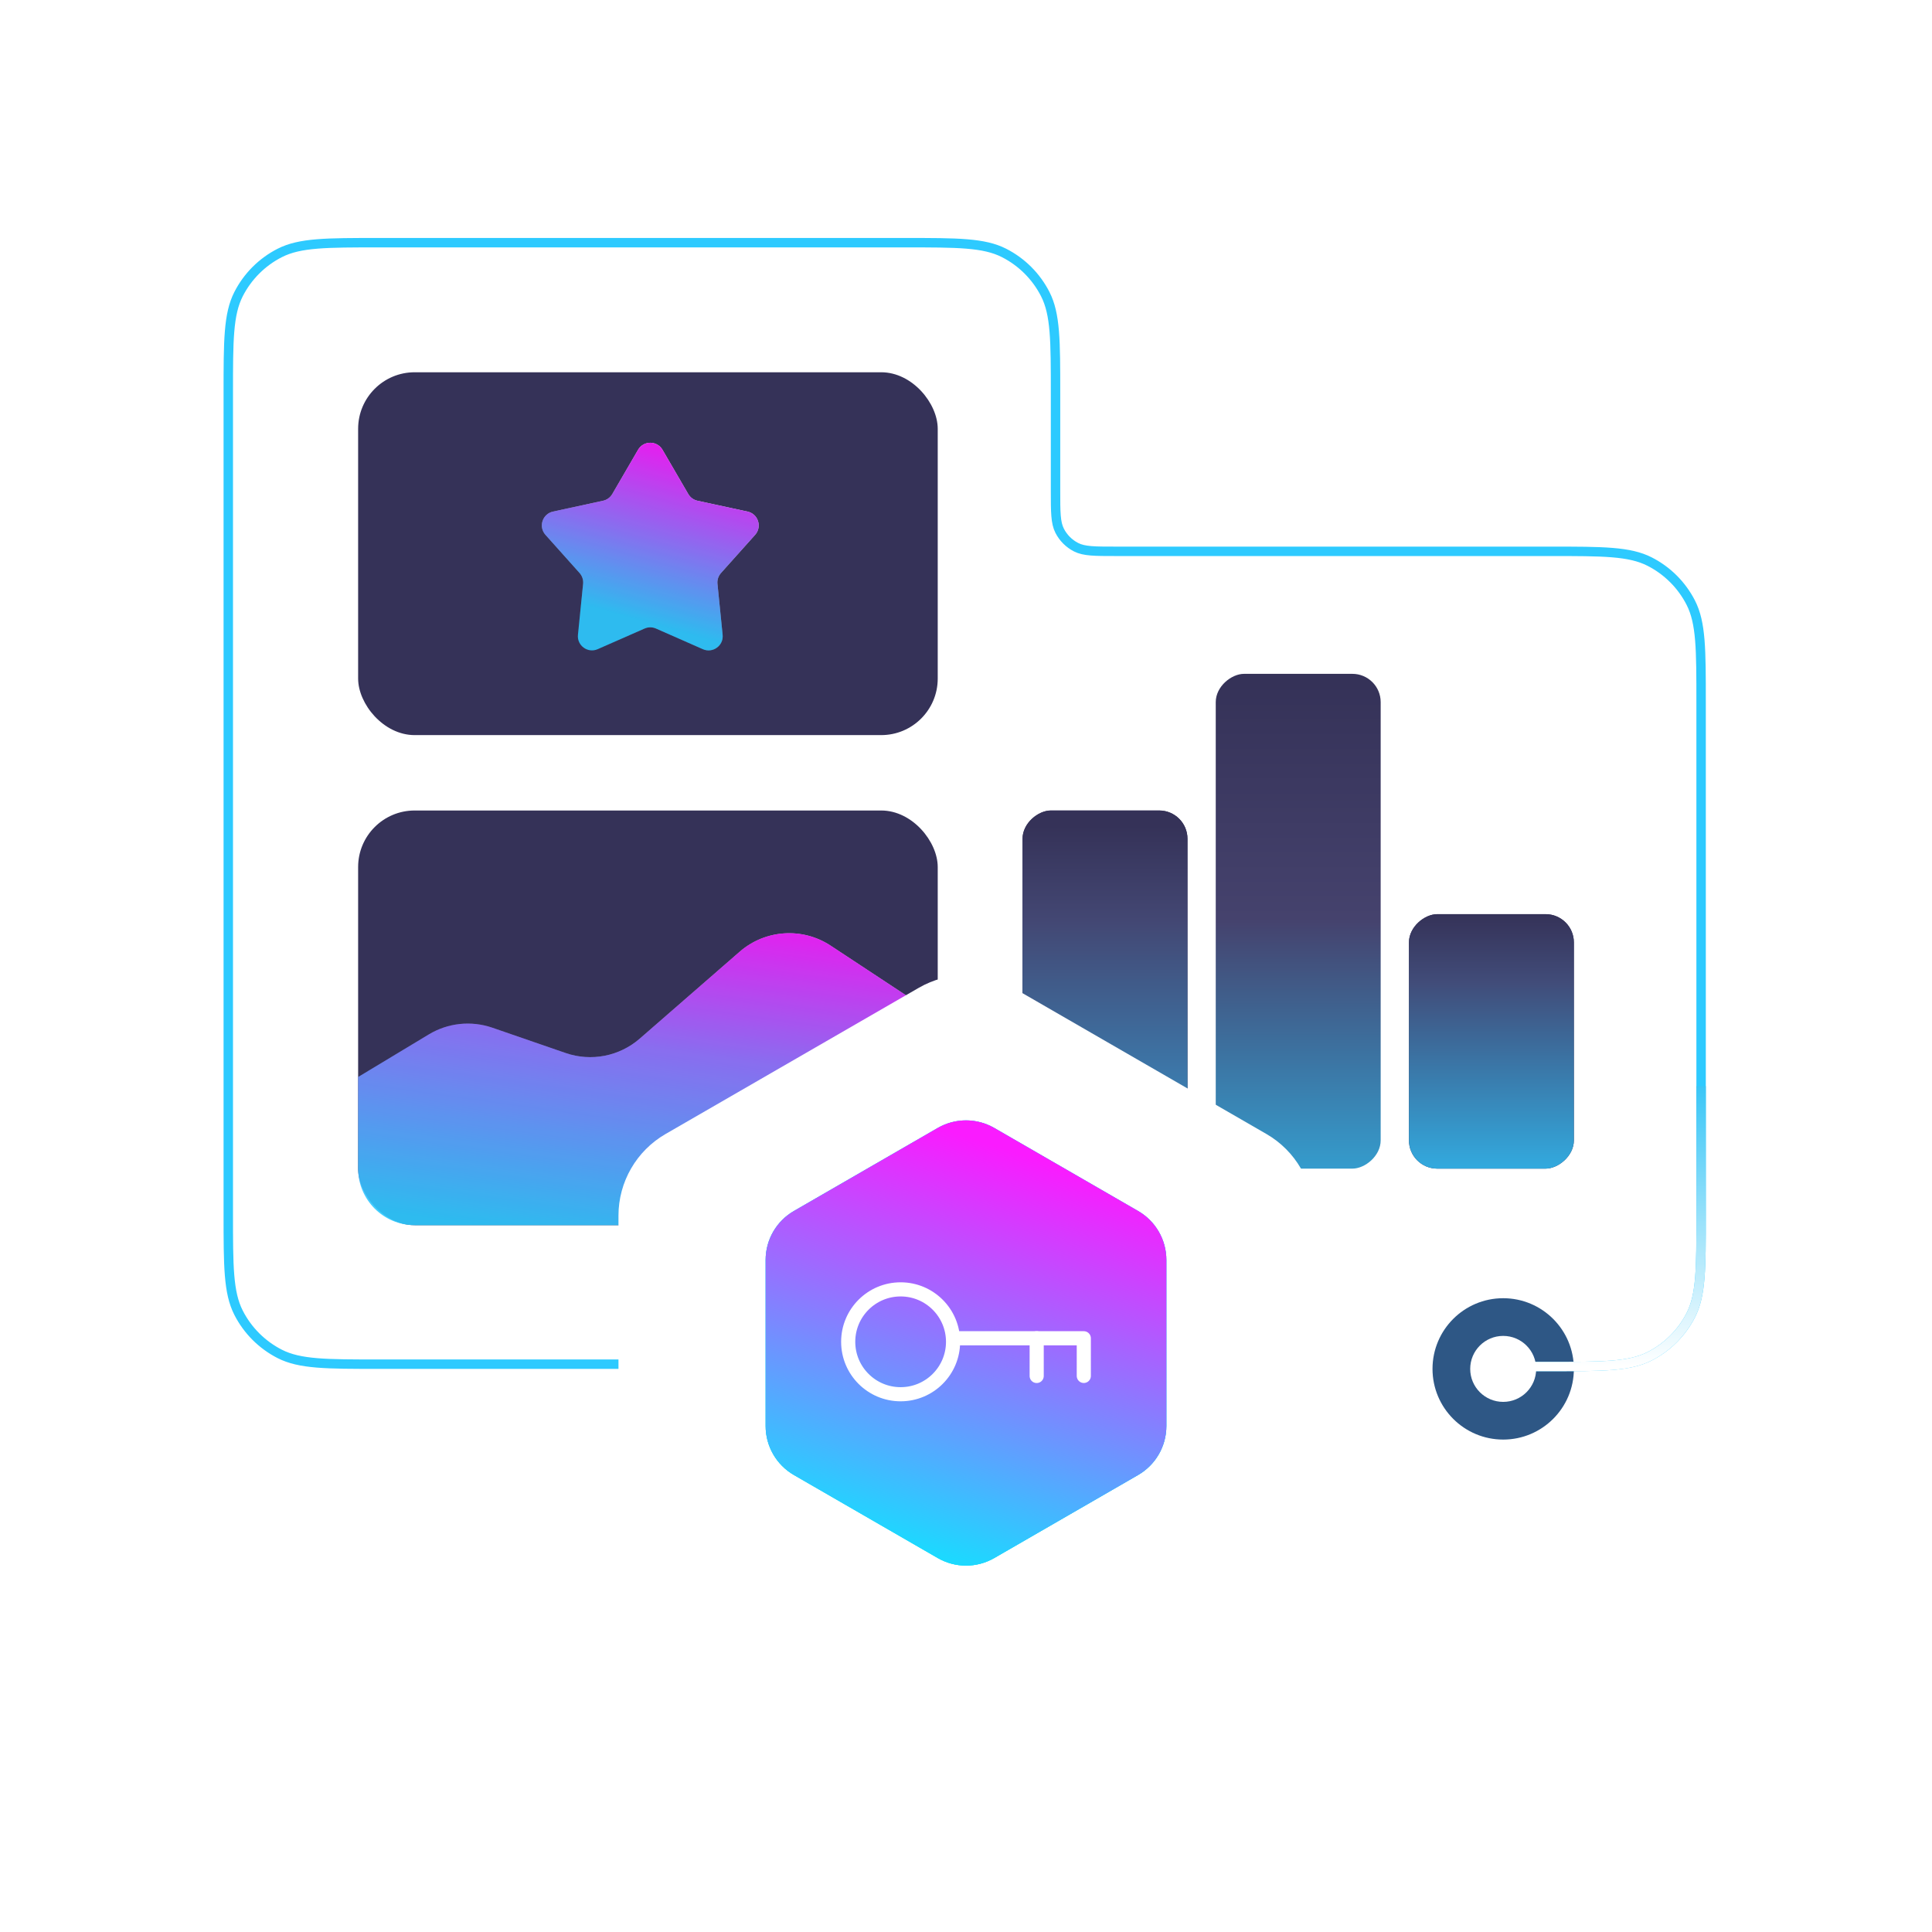 <svg width="410" height="410" viewBox="0 0 410 410" fill="none" xmlns="http://www.w3.org/2000/svg">
<circle cx="319" cy="290.5" r="15" fill="#2E5785"/>
<path d="M210 289.5H80.445C69.244 289.5 63.644 289.5 59.365 287.32C55.602 285.403 52.543 282.343 50.625 278.58C48.445 274.302 48.445 268.701 48.445 257.5V83.5C48.445 72.299 48.445 66.698 50.625 62.42C52.543 58.657 55.602 55.597 59.365 53.68C63.644 51.5 69.244 51.5 80.445 51.5H192C203.201 51.5 208.802 51.5 213.08 53.68C216.843 55.597 219.903 58.657 221.82 62.42C224 66.698 224 72.299 224 83.5V104.2C224 108.68 224 110.921 224.872 112.632C225.639 114.137 226.863 115.361 228.368 116.128C230.079 117 232.32 117 236.8 117H329C340.201 117 345.802 117 350.08 119.18C353.843 121.097 356.903 124.157 358.82 127.92C361 132.198 361 137.799 361 149V258C361 269.201 361 274.802 358.82 279.08C356.903 282.843 353.843 285.903 350.08 287.82C345.802 290 340.201 290 329 290H317.712" stroke="#2DCAFF" stroke-width="2"/>
<path d="M360.999 230.5V258C360.999 269.201 360.999 274.802 358.819 279.08C356.901 282.843 353.842 285.903 350.079 287.82C345.8 290 340.2 290 328.999 290H317.711" stroke="url(#paint0_linear_43327_42937)" stroke-width="2"/>
<rect x="76" y="172" width="123" height="88" rx="12" fill="#353258"/>
<g opacity="0.9">
<path d="M91.008 219.512L76 228.547V248C76 254.627 81.373 260 88 260H183C191.837 260 199 252.837 199 244V215.656L176.274 200.682C170.279 196.732 162.387 197.258 156.971 201.97L135.764 220.415C131.446 224.17 125.452 225.334 120.043 223.467L104.48 218.095C100.001 216.55 95.067 217.068 91.008 219.512Z" fill="url(#paint1_linear_43327_42937)"/>
<path d="M91.008 219.512L76 228.547V248C76 254.627 81.373 260 88 260H183C191.837 260 199 252.837 199 244V215.656L176.274 200.682C170.279 196.732 162.387 197.258 156.971 201.97L135.764 220.415C131.446 224.17 125.452 225.334 120.043 223.467L104.48 218.095C100.001 216.55 95.067 217.068 91.008 219.512Z" fill="url(#paint2_linear_43327_42937)"/>
</g>
<rect x="76" y="79" width="123" height="77" rx="12" fill="#353258"/>
<rect x="299" y="248" width="54" height="35" rx="6" transform="rotate(-90 299 248)" fill="#353258"/>
<rect x="299" y="248" width="54" height="35" rx="6" transform="rotate(-90 299 248)" fill="url(#paint3_linear_43327_42937)"/>
<rect x="258" y="248" width="105" height="35" rx="6" transform="rotate(-90 258 248)" fill="url(#paint4_linear_43327_42937)"/>
<rect x="217" y="248" width="76" height="35" rx="6" transform="rotate(-90 217 248)" fill="#353258"/>
<rect x="217" y="248" width="76" height="35" rx="6" transform="rotate(-90 217 248)" fill="url(#paint5_linear_43327_42937)"/>
<circle cx="319" cy="290.5" r="7" fill="white"/>
<g opacity="0.9">
<path d="M135.408 95.451C136.565 93.464 139.435 93.464 140.592 95.451L146.063 104.844C146.487 105.572 147.197 106.088 148.021 106.266L158.645 108.566C160.892 109.053 161.779 111.783 160.247 113.497L153.004 121.603C152.443 122.231 152.172 123.066 152.256 123.904L153.351 134.719C153.583 137.007 151.261 138.694 149.157 137.766L139.21 133.383C138.439 133.043 137.561 133.043 136.79 133.383L126.843 137.766C124.739 138.694 122.417 137.007 122.649 134.719L123.744 123.904C123.828 123.066 123.557 122.231 122.996 121.603L115.753 113.497C114.221 111.783 115.108 109.053 117.355 108.566L127.979 106.266C128.803 106.088 129.513 105.572 129.937 104.844L135.408 95.451Z" fill="url(#paint6_linear_43327_42937)"/>
<path d="M135.408 95.451C136.565 93.464 139.435 93.464 140.592 95.451L146.063 104.844C146.487 105.572 147.197 106.088 148.021 106.266L158.645 108.566C160.892 109.053 161.779 111.783 160.247 113.497L153.004 121.603C152.443 122.231 152.172 123.066 152.256 123.904L153.351 134.719C153.583 137.007 151.261 138.694 149.157 137.766L139.21 133.383C138.439 133.043 137.561 133.043 136.79 133.383L126.843 137.766C124.739 138.694 122.417 137.007 122.649 134.719L123.744 123.904C123.828 123.066 123.557 122.231 122.996 121.603L115.753 113.497C114.221 111.783 115.108 109.053 117.355 108.566L127.979 106.266C128.803 106.088 129.513 105.572 129.937 104.844L135.408 95.451Z" fill="url(#paint7_linear_43327_42937)"/>
</g>
<g filter="url(#filter0_d_43327_42937)">
<path d="M195 205.617C201.188 202.045 208.812 202.045 215 205.617L268.751 236.65C274.939 240.223 278.751 246.826 278.751 253.971V316.037C278.751 323.182 274.939 329.785 268.751 333.357L215 364.391C208.812 367.963 201.188 367.963 195 364.391L141.249 333.357C135.061 329.785 131.249 323.182 131.249 316.037V253.971C131.249 246.826 135.061 240.223 141.249 236.65L195 205.617Z" fill="white"/>
</g>
<path d="M199 239.37C202.713 237.227 207.287 237.227 211 239.37L241.52 256.991C245.233 259.135 247.52 263.096 247.52 267.383V302.625C247.52 306.912 245.233 310.873 241.52 313.017L211 330.637C207.287 332.781 202.713 332.781 199 330.637L168.48 313.017C164.767 310.873 162.48 306.912 162.48 302.625V267.383C162.48 263.096 164.767 259.135 168.48 256.991L199 239.37Z" fill="url(#paint8_radial_43327_42937)"/>
<path d="M199 239.37C202.713 237.227 207.287 237.227 211 239.37L241.52 256.991C245.233 259.135 247.52 263.096 247.52 267.383V302.625C247.52 306.912 245.233 310.873 241.52 313.017L211 330.637C207.287 332.781 202.713 332.781 199 330.637L168.48 313.017C164.767 310.873 162.48 306.912 162.48 302.625V267.383C162.48 263.096 164.767 259.135 168.48 256.991L199 239.37Z" fill="#14E0FF"/>
<path d="M199 239.37C202.713 237.227 207.287 237.227 211 239.37L241.52 256.991C245.233 259.135 247.52 263.096 247.52 267.383V302.625C247.52 306.912 245.233 310.873 241.52 313.017L211 330.637C207.287 332.781 202.713 332.781 199 330.637L168.48 313.017C164.767 310.873 162.48 306.912 162.48 302.625V267.383C162.48 263.096 164.767 259.135 168.48 256.991L199 239.37Z" fill="url(#paint9_linear_43327_42937)"/>
<circle cx="191.127" cy="284.752" r="11.127" stroke="white" stroke-width="3"/>
<path d="M203 284H230V291.992" stroke="white" stroke-width="3" stroke-linecap="round" stroke-linejoin="round"/>
<path d="M220 284V292" stroke="white" stroke-width="3" stroke-linecap="round" stroke-linejoin="round"/>
<defs>
<filter id="filter0_d_43327_42937" x="111.249" y="186.938" width="187.502" height="204.133" filterUnits="userSpaceOnUse" color-interpolation-filters="sRGB">
<feFlood flood-opacity="0" result="BackgroundImageFix"/>
<feColorMatrix in="SourceAlpha" type="matrix" values="0 0 0 0 0 0 0 0 0 0 0 0 0 0 0 0 0 0 127 0" result="hardAlpha"/>
<feOffset dy="4"/>
<feGaussianBlur stdDeviation="10"/>
<feComposite in2="hardAlpha" operator="out"/>
<feColorMatrix type="matrix" values="0 0 0 0 0 0 0 0 0 0.577 0 0 0 0 1 0 0 0 0.3 0"/>
<feBlend mode="normal" in2="BackgroundImageFix" result="effect1_dropShadow_43327_42937"/>
<feBlend mode="normal" in="SourceGraphic" in2="effect1_dropShadow_43327_42937" result="shape"/>
</filter>
<linearGradient id="paint0_linear_43327_42937" x1="339.355" y1="227.194" x2="339.355" y2="290" gradientUnits="userSpaceOnUse">
<stop stop-color="#2FC3F6"/>
<stop offset="1" stop-color="white"/>
</linearGradient>
<linearGradient id="paint1_linear_43327_42937" x1="146.215" y1="155.328" x2="101.522" y2="238.098" gradientUnits="userSpaceOnUse">
<stop stop-color="white"/>
<stop offset="1" stop-color="white" stop-opacity="0"/>
</linearGradient>
<linearGradient id="paint2_linear_43327_42937" x1="100.602" y1="260" x2="110.583" y2="188.239" gradientUnits="userSpaceOnUse">
<stop stop-color="#2DCAFF"/>
<stop offset="0.583" stop-color="#9274FF"/>
<stop offset="1" stop-color="#FA1BFF"/>
</linearGradient>
<linearGradient id="paint3_linear_43327_42937" x1="353" y1="248" x2="293" y2="248" gradientUnits="userSpaceOnUse">
<stop stop-color="#353258"/>
<stop offset="0.24" stop-color="#414C79"/>
<stop offset="1" stop-color="#30B8EE"/>
</linearGradient>
<linearGradient id="paint4_linear_43327_42937" x1="363" y1="248" x2="239.5" y2="248" gradientUnits="userSpaceOnUse">
<stop offset="0.015" stop-color="#353258"/>
<stop offset="0.421" stop-color="#45426D"/>
<stop offset="1" stop-color="#2FBBEE"/>
</linearGradient>
<linearGradient id="paint5_linear_43327_42937" x1="289.743" y1="248" x2="194.5" y2="248" gradientUnits="userSpaceOnUse">
<stop stop-color="#353258"/>
<stop offset="0.21" stop-color="#434773"/>
<stop offset="0.995" stop-color="#34B5EE"/>
</linearGradient>
<linearGradient id="paint6_linear_43327_42937" x1="138" y1="95" x2="119.804" y2="133.261" gradientUnits="userSpaceOnUse">
<stop stop-color="white"/>
<stop offset="1" stop-color="white" stop-opacity="0"/>
</linearGradient>
<linearGradient id="paint7_linear_43327_42937" x1="126.779" y1="129.221" x2="136.917" y2="93.428" gradientUnits="userSpaceOnUse">
<stop stop-color="#2DCAFF"/>
<stop offset="0.475" stop-color="#9274FF"/>
<stop offset="1" stop-color="#FA1BFF"/>
</linearGradient>
<radialGradient id="paint8_radial_43327_42937" cx="0" cy="0" r="1" gradientUnits="userSpaceOnUse" gradientTransform="translate(186.001 322.501) rotate(-56.095) scale(112.05 179281)">
<stop stop-color="#3AF5EA"/>
<stop offset="0.453" stop-color="#18B6F9"/>
<stop offset="1" stop-color="#985DF6"/>
</radialGradient>
<linearGradient id="paint9_linear_43327_42937" x1="175.543" y1="334.102" x2="205.329" y2="241.263" gradientUnits="userSpaceOnUse">
<stop stop-color="#00F1FF"/>
<stop offset="0.583" stop-color="#9274FF"/>
<stop offset="1" stop-color="#FA1BFF"/>
</linearGradient>
</defs>
</svg>
